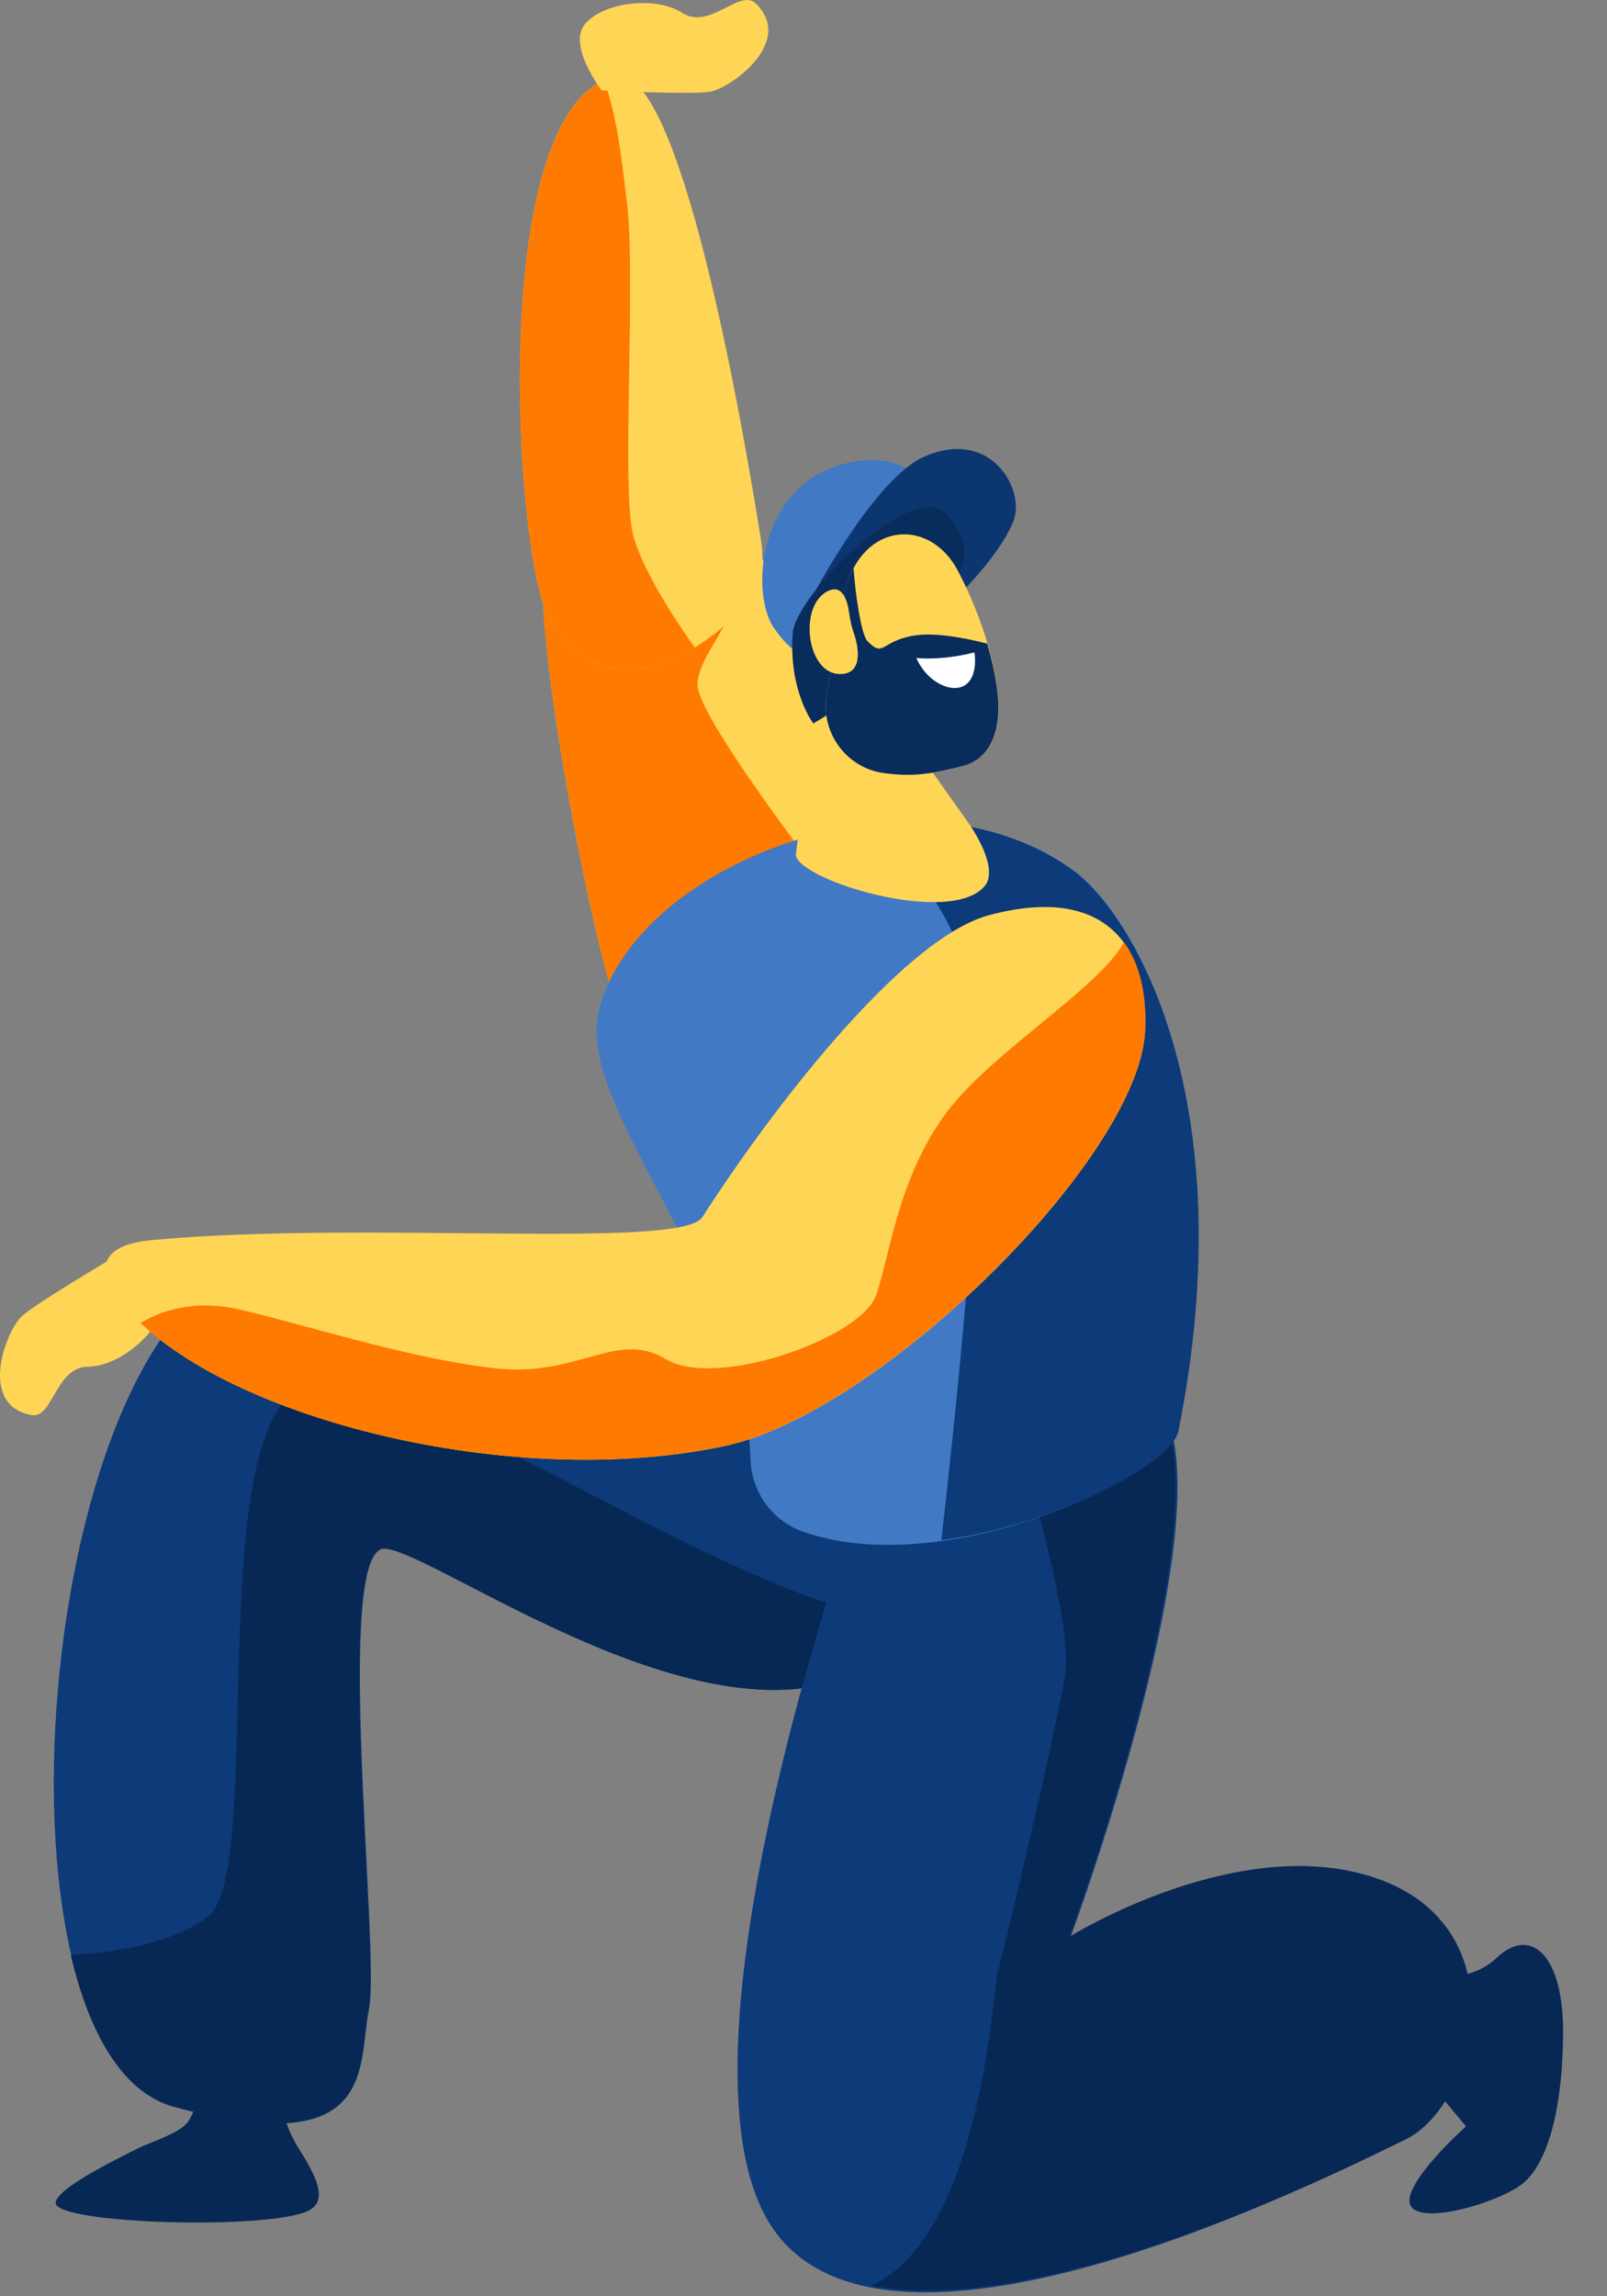 <svg width="35" height="50" viewBox="0 0 35 50" fill="none" xmlns="http://www.w3.org/2000/svg">
<rect x="0" y="0" width="35" height="50" fill="#808080" stroke="none"/>
<path d="M6.499 46.77C6.157 46.224 6.069 45.632 6.035 45.146L4.3 45.092C4.3 45.092 4.408 45.71 4.107 46.182C3.975 46.387 3.601 46.532 3.084 46.74C2.264 47.145 1.252 47.67 1.212 47.956C1.145 48.431 5.932 48.566 6.735 48.127C7.156 47.898 6.875 47.369 6.499 46.77Z" fill="#072855"/>
<path d="M17.801 30.895C17.801 30.895 10.477 26.983 5.909 27.437C0.861 27.941 -0.637 44.671 3.803 45.877C8.244 47.083 7.79 44.983 8.039 43.742C8.289 42.5 7.235 33.62 8.398 33.718C9.561 33.816 15.655 38.357 19.016 36.231C22.378 34.105 17.801 30.895 17.801 30.895Z" fill="#0D3A78"/>
<path d="M19.475 21.802C19.475 21.802 17.128 12.378 15.991 10.971C14.853 9.564 12.489 9.979 11.921 11.527C11.353 13.075 13.103 21.445 13.488 22C13.874 22.556 19.475 21.802 19.475 21.802Z" fill="#FFD556"/>
<path d="M8.385 33.719C9.548 33.818 15.64 38.358 19.001 36.232C19.474 35.932 19.789 35.612 19.982 35.281C16.397 35.304 8.734 29.494 6.676 30.163C4.359 30.916 5.799 40.743 4.536 41.726C3.767 42.325 2.452 42.516 1.543 42.574C1.949 44.311 2.686 45.575 3.792 45.875C8.231 47.081 7.778 44.982 8.027 43.741C8.277 42.498 7.221 33.621 8.385 33.719Z" fill="#072855"/>
<path d="M11.921 11.527C11.353 13.075 13.103 21.445 13.488 22C13.874 22.556 19.474 21.802 19.474 21.802C19.474 21.802 19.384 21.44 19.231 20.85C17.931 19.195 15.156 15.579 15.19 14.89C15.235 13.992 16.751 13.091 15.992 10.971C14.853 9.564 12.489 9.979 11.921 11.527Z" fill="#FF7A00"/>
<path d="M30.706 42.938C30.706 42.938 31.866 43.327 32.599 42.629C33.333 41.932 34.059 42.557 34.044 44.294C34.03 46.032 33.671 47.174 33.126 47.575C32.582 47.975 30.91 48.468 30.717 48.011C30.525 47.553 31.929 46.3 31.929 46.3L30.835 44.986L30.706 42.938Z" fill="#072855"/>
<path d="M19.47 30.507C19.47 30.507 14.417 43.732 16.618 48.158C18.819 52.583 29.042 47.34 30.573 46.592C32.105 45.844 33.074 42.057 30.078 40.936C27.081 39.816 23.311 42.196 23.311 42.196C23.311 42.196 27.283 31.487 24.867 30.181C22.451 28.874 19.47 30.507 19.47 30.507Z" fill="#0D3A78"/>
<path d="M30.084 40.939C27.07 39.808 23.29 42.173 23.29 42.173C23.29 42.173 27.244 31.486 24.812 30.171C23.782 29.616 22.654 29.586 21.694 29.735C22.385 31.95 23.384 35.426 23.198 36.482C22.919 38.072 21.846 42.536 21.727 42.953C21.629 43.296 21.38 48.676 18.973 49.768C22.823 50.501 29.395 47.174 30.6 46.592C32.138 45.852 33.098 42.07 30.084 40.939Z" fill="#072855"/>
<path d="M25.636 31.157C27.094 23.933 24.688 19.898 23.388 18.954C19.958 16.459 13.888 18.762 13.054 21.961C12.491 24.122 16.203 27.647 16.346 31.783C16.371 32.482 16.81 33.105 17.463 33.341C20.547 34.462 25.439 32.138 25.636 31.157Z" fill="#4179C5"/>
<path d="M25.666 31.159C27.108 23.94 24.673 19.896 23.363 18.947C22.06 18.002 20.38 17.737 18.75 17.946C19.766 18.67 21.14 20.084 21.284 22.491C21.419 24.752 20.931 29.768 20.502 33.538C23.045 33.198 25.529 31.85 25.666 31.159Z" fill="#0D3A78"/>
<path d="M20.722 11.624C20.722 11.624 20.393 9.88 18.804 10.028C16.554 10.237 16.297 12.838 16.85 13.664C17.625 14.816 18.379 14.312 19.064 13.722C19.751 13.129 20.722 11.624 20.722 11.624Z" fill="#4179C4"/>
<path d="M17.777 12.837C17.777 12.837 19.075 10.414 20.115 9.95C21.536 9.318 22.271 10.572 22.102 11.247C21.933 11.922 20.63 13.357 20.213 13.451C19.795 13.546 17.777 12.837 17.777 12.837Z" fill="#0C3670"/>
<path d="M17.858 14.354L17.332 18.624C17.44 19.189 20.721 20.175 21.449 19.29C21.662 19.031 21.483 18.505 21.125 17.965L19.059 15.051L17.858 14.354Z" fill="#FFD556"/>
<path d="M20.882 12.437C20.882 12.437 21.292 11.924 20.586 11.178C19.879 10.431 17.322 12.95 17.264 13.794C17.176 15.055 17.714 15.753 17.714 15.753C17.714 15.753 20.916 13.892 20.882 12.437Z" fill="#082C5C"/>
<path d="M18.405 12.862L17.988 15.216C17.91 16.002 18.46 16.72 19.232 16.829C19.847 16.917 20.231 16.869 20.977 16.679C21.598 16.518 21.837 15.858 21.723 15.011C21.574 13.913 21.131 12.94 20.865 12.433C20.26 11.271 18.787 11.347 18.405 12.862Z" fill="#FFD556"/>
<path d="M17.988 15.215L18.404 12.863C18.45 12.678 18.514 12.515 18.591 12.373C18.618 12.831 18.748 13.807 18.89 13.956C19.256 14.34 19.178 13.954 19.917 13.838C20.387 13.764 21.067 13.902 21.5 14.015C21.592 14.328 21.671 14.662 21.718 15.012C21.833 15.859 21.592 16.52 20.973 16.678C20.228 16.869 19.844 16.917 19.231 16.83C18.46 16.718 17.911 16.004 17.988 15.215Z" fill="#082C5C"/>
<path d="M19.957 14.328C19.957 14.328 20.498 14.393 21.223 14.205C21.223 14.205 21.309 14.694 21.042 14.903C20.771 15.113 20.211 14.893 19.957 14.328Z" fill="white"/>
<path d="M18.593 13.777C18.544 13.637 18.514 13.491 18.494 13.344C18.456 13.065 18.335 12.656 17.958 12.914C17.408 13.288 17.584 14.65 18.276 14.677C18.789 14.695 18.719 14.13 18.593 13.777Z" fill="#FFD556"/>
<path d="M16.049 13.388C16.477 12.986 16.674 12.388 16.58 11.797C16.171 9.207 14.805 1.323 13.395 1.661C10.573 2.337 11.233 12.103 11.926 13.365C13.102 15.508 14.983 14.386 16.049 13.388Z" fill="#FFD556"/>
<path d="M21.539 19.928C19.607 20.448 16.681 24.337 15.299 26.501C14.839 27.221 7.961 26.57 3.304 27.002C2.518 27.074 2.081 27.386 2.413 27.987C3.835 30.563 10.706 32.563 15.778 31.488C19.169 30.769 24.803 25.216 24.938 22.458C25.028 20.631 24.096 19.242 21.539 19.928Z" fill="#FFD556"/>
<path d="M2.466 27.385C2.466 27.385 0.826 28.354 0.485 28.65C0.144 28.946 -0.501 30.587 0.68 30.811C1.157 30.902 1.202 29.769 1.911 29.76C2.62 29.752 3.486 28.994 3.56 28.39C3.634 27.789 2.466 27.385 2.466 27.385Z" fill="#FFD556"/>
<path d="M24.941 22.45C24.978 21.69 24.839 21.006 24.48 20.516C23.972 21.449 21.914 22.723 20.857 23.928C19.596 25.364 19.402 27.268 19.083 28.2C18.763 29.131 15.606 30.254 14.509 29.598C13.414 28.941 12.598 30.006 10.757 29.792C8.916 29.578 6.868 28.907 5.256 28.522C4.203 28.27 3.455 28.569 3.062 28.807C5.318 30.962 11.257 32.444 15.774 31.486C19.169 30.764 24.805 25.209 24.941 22.45Z" fill="#FF7A00"/>
<path d="M13.149 1.75C10.613 2.922 11.254 12.143 11.926 13.366C12.813 14.978 14.097 14.741 15.132 14.101C14.897 13.774 14.039 12.54 13.797 11.683C13.52 10.688 13.863 6.113 13.65 4.363C13.537 3.448 13.428 2.454 13.149 1.75Z" fill="#FF7A00"/>
<path d="M13.108 1.971C13.108 1.971 15.005 2.062 15.451 2C15.897 1.937 17.325 0.915 16.461 0.076C16.112 -0.262 15.459 0.664 14.861 0.281C14.263 -0.102 13.129 0.057 12.741 0.523C12.351 0.99 13.108 1.971 13.108 1.971Z" fill="#FFD556"/>
</svg>
